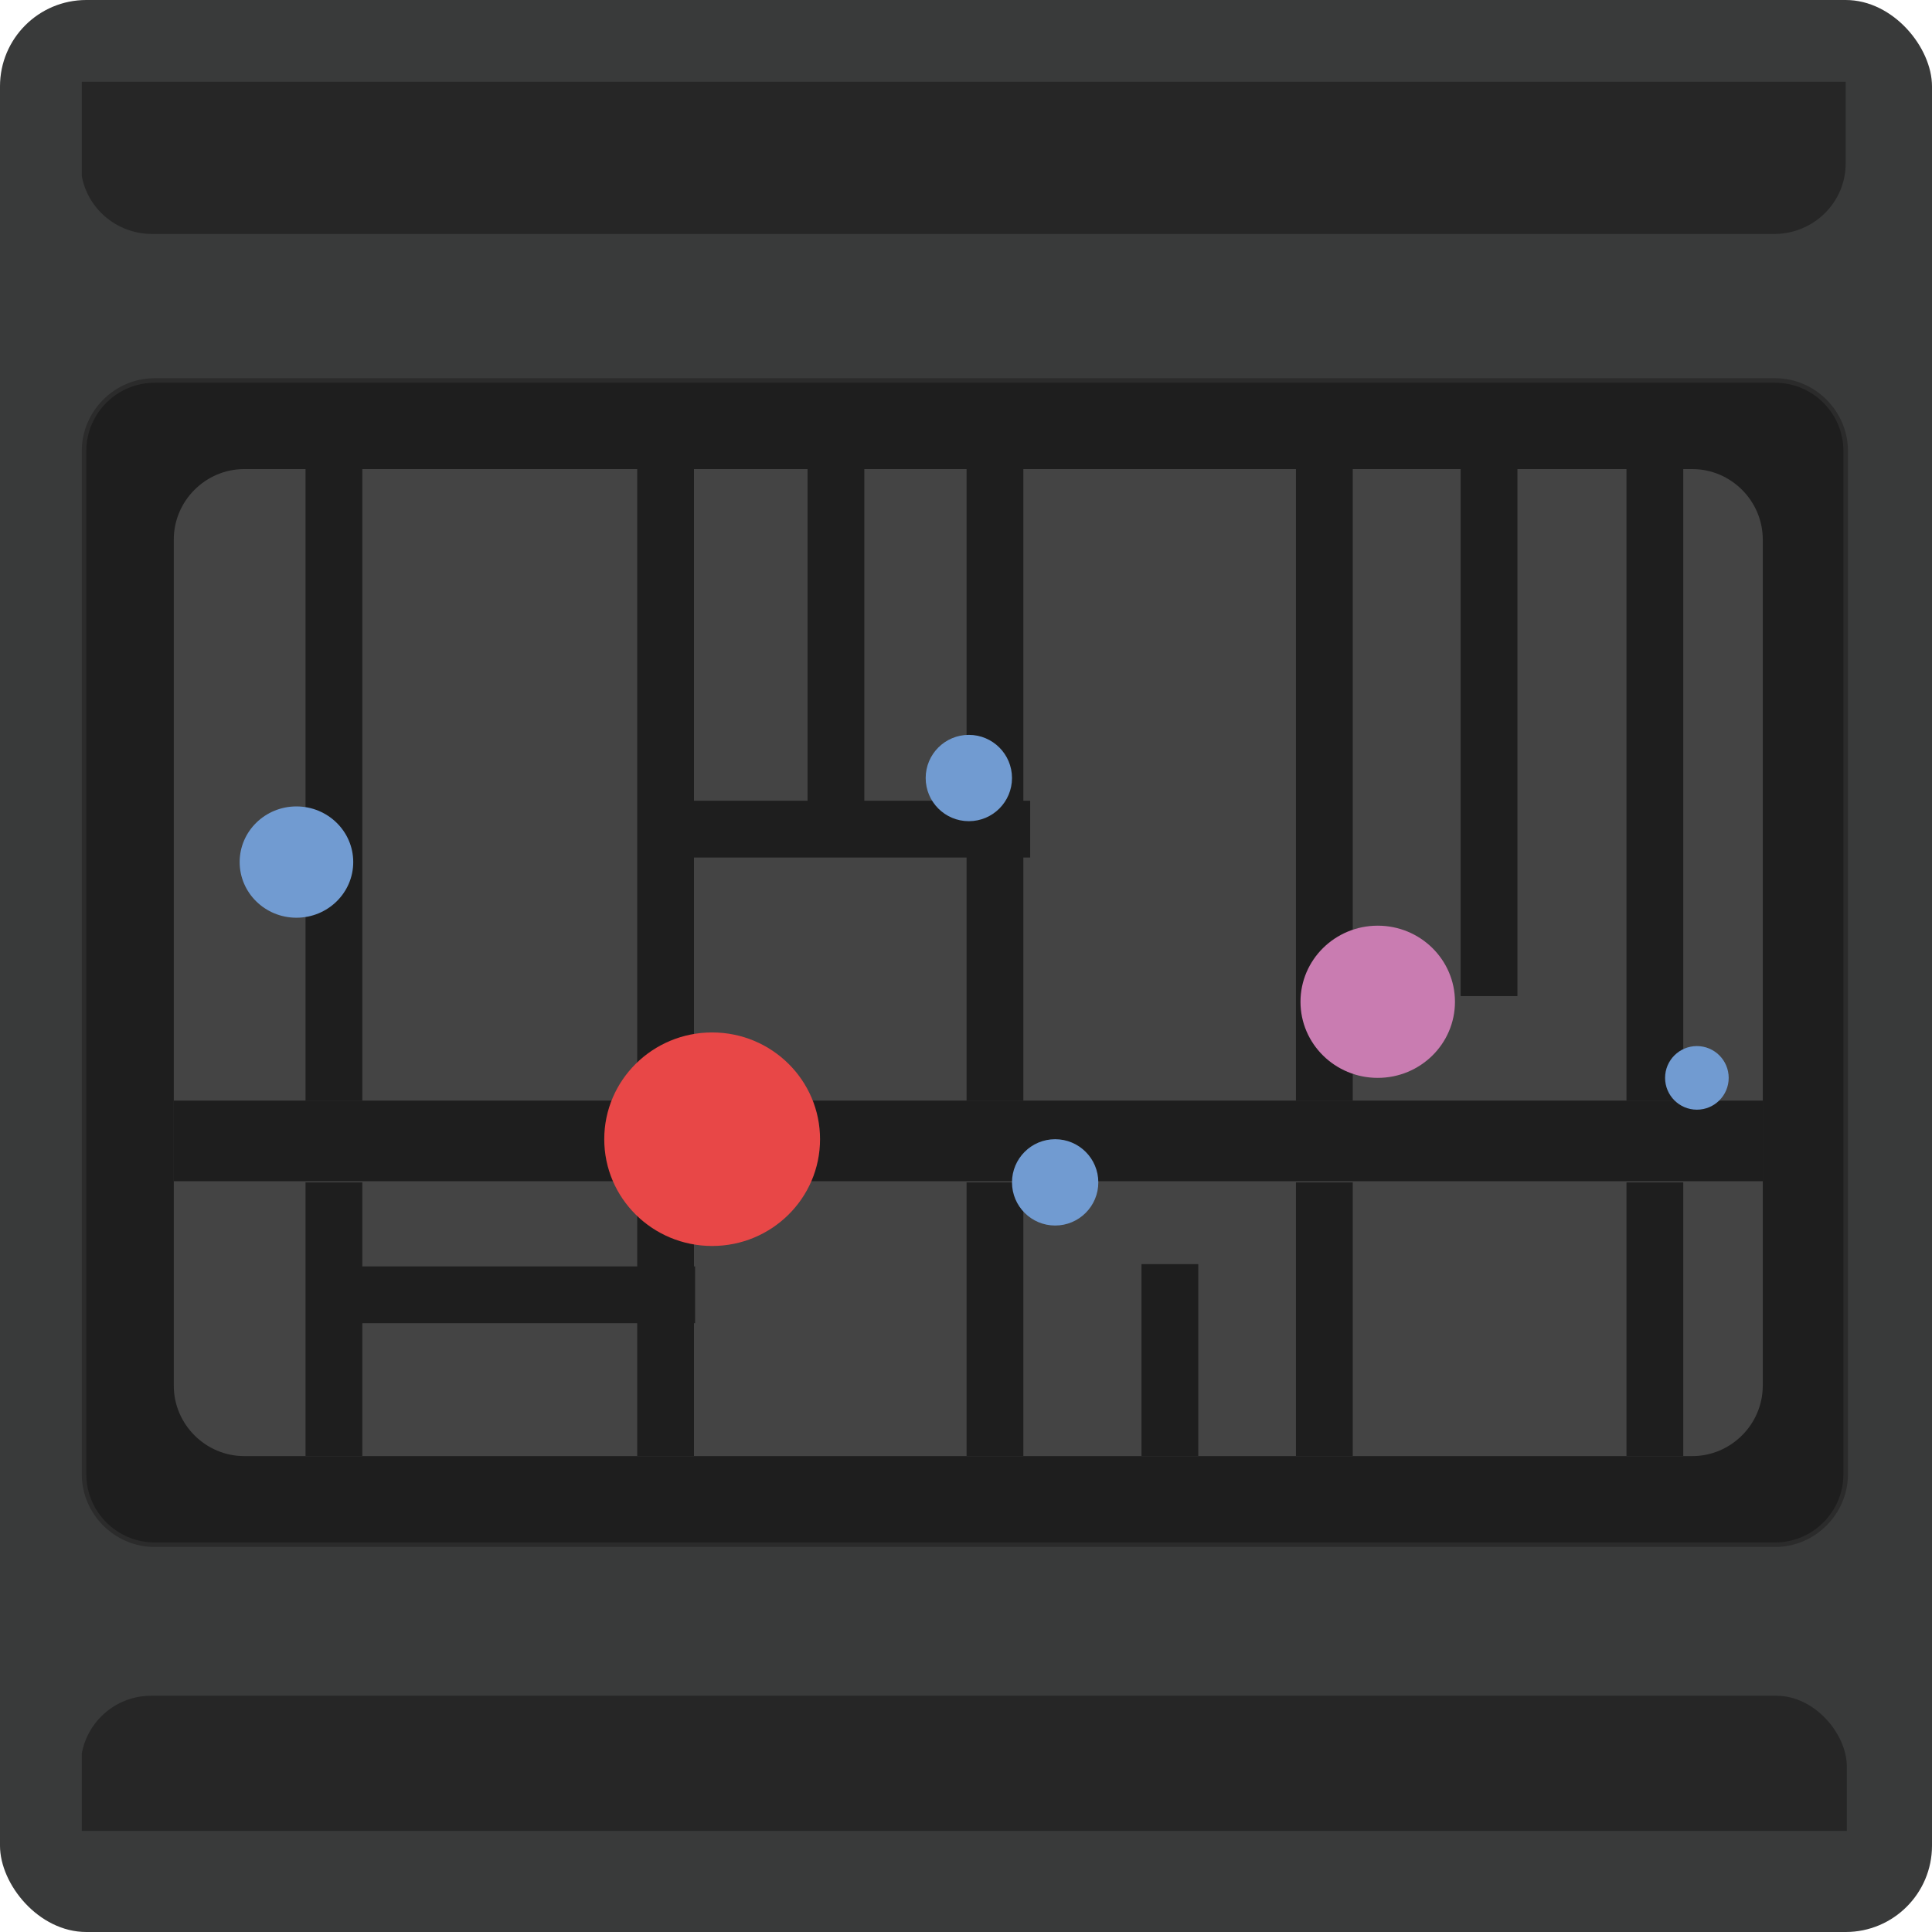 <?xml version="1.0" encoding="UTF-8"?>
<svg id="Capa_1" data-name="Capa 1" xmlns="http://www.w3.org/2000/svg" xmlns:xlink="http://www.w3.org/1999/xlink" version="1.1" viewBox="0 0 170.1 170.1">
  <defs>
    <style>
      .cls-1 {
        fill: #1e1e1e;
      }

      .cls-1, .cls-2, .cls-3, .cls-4, .cls-5, .cls-6, .cls-7, .cls-8, .cls-9 {
        stroke-width: 0px;
      }

      .cls-10 {
        clip-path: url(#clippath);
      }

      .cls-2 {
        fill: none;
      }

      .cls-3 {
        fill: #e84747;
      }

      .cls-4 {
        fill: #393a3a;
      }

      .cls-5 {
        fill: #c97cb1;
      }

      .cls-6 {
        fill: #444;
      }

      .cls-7 {
        fill: #2b2b2b;
      }

      .cls-8 {
        fill: #1f1f1f;
        isolation: isolate;
        opacity: .7;
      }

      .cls-9 {
        fill: #719bd1;
      }
    </style>
    <clipPath id="clippath">
      <rect class="cls-2" x="7.2" y="7.2" width="155.5" height="154"/>
    </clipPath>
  </defs>
  <rect class="cls-4" y="0" width="170.1" height="170.1" rx="7.6" ry="7.6"/>
  <g class="cls-10">
    <g>
      <path class="cls-8" d="M13.4-81.9h142.8c3.5,0,6.3,2.8,6.3,6.2V14.4c0,3.4-2.8,6.2-6.3,6.2H13.4c-3.5,0-6.3-2.8-6.3-6.2v-90.1c0-3.4,2.8-6.2,6.3-6.2Z"/>
      <rect class="cls-8" x="7.1" y="149.3" width="155.5" height="102.5" rx="6.2" ry="6.2"/>
      <g>
        <g>
          <path class="cls-1" d="M13.6,33.5h142.7c3.4,0,6.2,2.8,6.2,6.2v90.1c0,3.4-2.8,6.2-6.2,6.2H13.6c-3.4,0-6.2-2.8-6.2-6.2V39.7c0-3.4,2.8-6.2,6.2-6.2Z"/>
          <path class="cls-7" d="M156.3,136.2H13.6c-3.5,0-6.4-2.9-6.4-6.4V39.7c0-3.5,2.9-6.4,6.4-6.4h142.7c3.5,0,6.4,2.9,6.4,6.4v90.1c0,3.5-2.9,6.4-6.4,6.4ZM13.6,33.7c-3.3,0-6,2.7-6,6v90.1c0,3.3,2.7,6,6,6h142.7c3.3,0,6-2.7,6-6V39.7c0-3.3-2.7-6-6-6H13.6Z"/>
        </g>
        <g>
          <path class="cls-6" d="M21.5,41.3h127.5c3.4,0,6.2,2.8,6.2,6.2v74.5c0,3.4-2.8,6.2-6.2,6.2H21.5c-3.4,0-6.2-2.8-6.2-6.2V47.5c0-3.4,2.8-6.2,6.2-6.2Z"/>
          <rect class="cls-1" x="15.3" y="96.9" width="139.9" height="7.1"/>
          <rect class="cls-1" x="26.9" y="41.3" width="5" height="55.6"/>
          <rect class="cls-1" x="56.1" y="41.3" width="5" height="55.6"/>
          <rect class="cls-1" x="71.1" y="41.3" width="5" height="32.6"/>
          <rect class="cls-1" x="100.5" y="111.3" width="5" height="16.9"/>
          <rect class="cls-1" x="128.6" y="41.3" width="5" height="46.4"/>
          <rect class="cls-1" x="56.6" y="70.5" width="34.1" height="5"/>
          <rect class="cls-1" x="27.1" y="111.5" width="34.1" height="5"/>
          <rect class="cls-1" x="85.1" y="41.3" width="5" height="55.6"/>
          <rect class="cls-1" x="114.1" y="41.3" width="5" height="55.6"/>
          <rect class="cls-1" x="143.2" y="41.3" width="5" height="55.6"/>
          <rect class="cls-1" x="26.9" y="104.1" width="5" height="24.1"/>
          <rect class="cls-1" x="56.1" y="104.1" width="5" height="24.1"/>
          <rect class="cls-1" x="85.1" y="104.1" width="5" height="24.1"/>
          <rect class="cls-1" x="114.1" y="104.1" width="5" height="24.1"/>
          <rect class="cls-1" x="143.2" y="104.1" width="5" height="24.1"/>
          <ellipse class="cls-3" cx="62.7" cy="100.3" rx="9.5" ry="9.4"/>
          <ellipse class="cls-5" cx="121.3" cy="88.2" rx="6.8" ry="6.7"/>
          <circle class="cls-9" cx="85.3" cy="68.5" r="3.8"/>
          <ellipse class="cls-9" cx="26.1" cy="75.9" rx="5" ry="4.9"/>
          <circle class="cls-9" cx="92.9" cy="104.1" r="3.8"/>
          <circle class="cls-9" cx="149.4" cy="94.9" r="2.8"/>
        </g>
      </g>
    </g>
  </g>
</svg>